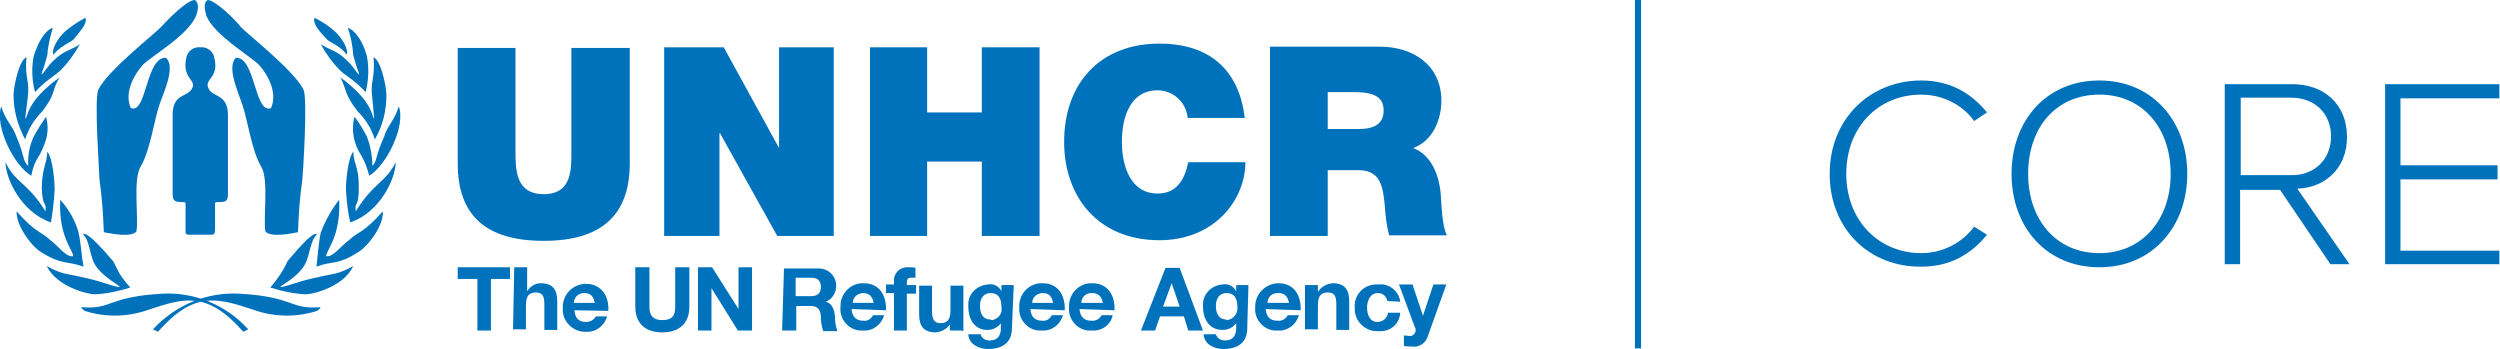 <?xml version="1.0" encoding="utf-8"?>
<!-- Generator: Adobe Illustrator 27.0.1, SVG Export Plug-In . SVG Version: 6.00 Build 0)  -->
<svg version="1.1" id="Layer_1" xmlns="http://www.w3.org/2000/svg" xmlns:xlink="http://www.w3.org/1999/xlink" x="0px" y="0px"
	 viewBox="0 0 406.9 56.8" style="enable-background:new 0 0 406.9 56.8;" xml:space="preserve">
<style type="text/css">
	.st0{fill:#0072BC;}
	.st1{fill:none;stroke:#0072BC;stroke-miterlimit:10;}
</style>
<g>
	<path class="st0" d="M34.4,38.2c0.6,0,0.6-0.4,0.6-1v-3.4c0-0.7-0.1-0.9,0.3-0.9c1.5,0,1.8-0.1,1.8-1.4V18.7c0-3.4-2.5-2.9-3.1-4.2
		c-1-1.7,1.9-1.7,0.8-5.4c-0.3-0.9-1.2-1.5-2.2-1.4c-1-0.1-1.9,0.5-2.2,1.4c-1,3.8,1.8,3.8,0.8,5.4c-0.7,1.3-3.1,0.7-3.1,4.2v12.8
		c0,1.3,0.4,1.4,1.8,1.4c0.4,0,0.3,0.2,0.3,0.9v3.4c0,0.7-0.1,1,0.6,1L34.4,38.2"/>
	<path class="st0" d="M23.3,10.5c-1.3,1.4-3.2,4.5-2,7.1c2.6,1,2.4-8.3,5.7-8.2c1.7,1.5-0.5,5.9-1.1,7.8c-0.8,2.4-1.5,7.4-3,9.9
		c-1.3,2.1-0.3,8.4-0.7,10.6c-1,1-4.1,0.3-5.3,0.1c-0.1-2.9-0.3-5.7-0.7-8.5c0-0.8-0.9-13.2-0.2-14.7c1.5-3.1,9.2-9.1,10.2-10.2
		S30.4,0,31.7,0c0.9,0.6,0.4,2.1,0.2,2.6C30.6,5.7,25,8.9,23.3,10.5"/>
	<path class="st0" d="M42.1,10.5c1.3,1.4,3.2,4.5,2,7.1c-2.7,1-2.5-8.3-5.7-8.2c-1.6,1.5,0.5,5.9,1.1,7.8c0.8,2.4,1.5,7.4,3,9.9
		c1.3,2.1,0.3,8.4,0.7,10.6c1.1,1,4.1,0.3,5.3,0.1c0.1-2.9,0.3-5.7,0.7-8.5c0.1-0.8,0.9-13.2,0.2-14.7c-1.5-3.1-9.2-9.1-10.2-10.2
		C38.3,3.2,35,0,33.8,0c-0.9,0.6-0.3,2.1-0.2,2.6C34.9,5.7,40.4,8.9,42.1,10.5"/>
	<path class="st0" d="M12,6.4C11.3,7,9.8,7.5,8.7,8.9c-0.4-0.7,0.6-2.6,1.9-3.8c1-0.8,2.1-1.6,3.3-2.2C14.3,3.9,12.8,5.3,12,6.4"/>
	<path class="st0" d="M9.8,11.5c-1.1,1-2.4,1.6-4.1,3.5c-0.5-1.9-0.6-4-0.2-5.9c0.6-1.9,1.6-4,3.1-4.6C8.2,5.9,7.8,7.4,7.7,9
		c-0.7,2.7-1,2.8-0.9,3.1c0.2,0,1-1.5,2.2-2.5c1.3-1.3,2.9-1.6,4-2.4C12.1,8.8,11.1,10.2,9.8,11.5"/>
	<path class="st0" d="M4.1,22.7c-1.2-2.2-1.9-4.7-1.9-7.3c0.1-1.7,0.9-5.5,2.1-6.1C4,12.8,4.9,13.2,4.5,16c0,0.1-0.4,3.1-0.4,3.3
		c0.5-0.1,0-2.7,5.6-6.7c-1.3,2.1-0.6,2.7-2.8,5.5C5.6,19.4,4.6,21,4.1,22.7"/>
	<path class="st0" d="M6.4,25.3c-0.7,1-1.1,2.1-1.3,3.3c-2.8-1.6-6-8-4.9-11.3c0.7,2.4,1.8,3,2.5,5c1.3,3,1,4,1.9,4.7
		c-0.1-1.7,0.2-3.3,0.9-4.8c0.6-1.1,1.3-2.2,2-3.2C8.1,21.3,7.6,23,6.4,25.3"/>
	<path class="st0" d="M8.9,30.8c-0.1,1.8-0.3,3.6-0.6,5.4c-4.8-1.6-7.4-7.1-7.4-9.8c1.5,3.3,3.6,3.3,6.5,8c0.2-1.8-0.5-0.4-0.6-3.9
		c0.1-3.5,0.8-3.6,0.9-5.8C8.6,25.7,8.9,29.7,8.9,30.8"/>
	<path class="st0" d="M12.8,37.9c0.4,1.9,0.5,4,0.8,5.5c-2.8-1-3.4-0.2-6.8-2.3c-1.5-0.8-4.2-4.3-4.1-6.7C5.9,38,6.6,37.6,8.1,39
		c1.5,1.1,2.6,2.9,3.8,2.7c0.1-0.9-2.4-3.1-2.1-9.2C11.3,34.2,12.3,36,12.8,37.9"/>
	<path class="st0" d="M18.4,42.5c0.8,1.3,0.6,1.8,2.8,4.3c-1.9,0.6-3.8,1-5.7,1.1c-1.4,0-6.3-1.3-7.9-4.6c2.8,1.5,2.8,1.1,6.6,2
		c2.7,0.6,4.6,1.5,5.3,1.4c-0.1-0.3-2.2-1.3-3.6-3c-1.5-1.8-1-4.1-2.4-5.6C14.3,37.6,17.6,41.6,18.4,42.5"/>
	<path class="st0" d="M53.2,6.4c0.6,0.6,2.3,1.1,3.2,2.5c0.4-0.7-0.6-2.6-1.9-3.8c-1-0.9-2.1-1.6-3.3-2.2
		C50.8,3.9,52.2,5.3,53.2,6.4"/>
	<path class="st0" d="M55.4,11.5c1.1,1,2.4,1.6,4.1,3.5c0.5-1.9,0.6-4,0.2-5.9c-0.5-1.9-1.6-4-3.1-4.6c0.5,1.4,0.8,3,0.9,4.5
		c0.7,2.7,1,2.8,0.9,3.1c-0.2,0-1-1.5-2.2-2.5c-1.3-1.3-2.8-1.6-4-2.4C53.1,8.8,54.1,10.2,55.4,11.5"/>
	<path class="st0" d="M61,22.7c1.3-2.2,1.9-4.7,1.9-7.3c-0.1-1.7-0.9-5.5-2.1-6.1c0.3,3.5-0.6,3.9-0.2,6.7c0,0.1,0.3,3.1,0.3,3.3
		c-0.4-0.1,0-2.7-5.5-6.7c1.1,2.1,0.6,2.7,2.8,5.5C59.5,19.4,60.5,21,61,22.7"/>
	<path class="st0" d="M58.8,25.3c0.6,1,1,2.2,1.3,3.3c2.8-1.7,6-8.1,4.8-11.3c-0.7,2.4-1.8,3-2.4,5c-1.4,3-1.1,4-1.9,4.7
		c0-1.6-0.3-3.3-0.9-4.8c-0.6-1.1-1.2-2.2-2-3.2C57.1,21.2,57.6,23.5,58.8,25.3"/>
	<path class="st0" d="M56.3,30.8c0.1,1.8,0.3,3.6,0.7,5.4c4.8-1.6,7.4-7.1,7.4-9.8c-1.6,3.3-3.6,3.3-6.5,8c-0.2-1.8,0.5-0.4,0.5-3.9
		s-0.8-3.6-0.9-5.8C56.6,25.7,56.3,29.7,56.3,30.8"/>
	<path class="st0" d="M52.2,37.9c-0.4,1.9-0.5,4-0.7,5.5c2.7-1,3.4-0.2,6.7-2.3c1.5-0.8,4.3-4.3,4.1-6.7c-3.2,3.6-3.9,3.2-5.4,4.6
		c-1.5,1.1-2.7,2.9-3.8,2.7c-0.1-0.9,2.4-3.1,2.1-9.2C53.9,34.2,52.9,36,52.2,37.9"/>
	<path class="st0" d="M46.8,42.5c-0.7,1.6-1.7,3-2.8,4.3c1.9,0.6,3.8,1,5.7,1.1c1.4,0,6.3-1.3,7.8-4.6c-2.8,1.5-2.8,1.1-6.6,2
		c-2.7,0.6-4.6,1.5-5.3,1.4c0.2-0.3,2.3-1.3,3.6-3c1.4-1.8,1-4.1,2.4-5.6C50.8,37.6,47.6,41.6,46.8,42.5"/>
	<path class="st0" d="M25.7,54l-0.8-0.4c3.6-3.9,8.7-6.1,14.1-5.8c8.9,0.5,8.2,2.6,13,2.2c0.5,0-0.4,0.6-0.4,0.6
		c-3.4,1.1-7.1,1-10.4-0.2C35.4,48.5,31.6,47.3,25.7,54"/>
	<path class="st0" d="M39.6,54l0.8-0.4c-3.5-3.9-8.7-6.1-14-5.8c-8.9,0.5-8.2,2.6-13,2.2c-0.5,0,0.4,0.6,0.4,0.6
		c3.4,1.1,7.1,1,10.4-0.2C30,48.5,33.7,47.3,39.6,54"/>
	<path class="st0" d="M102.5,26.6c0,8.4-4.6,12.6-14,12.6s-14-4.1-14-12.6V7.8h9.4v16.7c0,3.1,0,7.1,4.6,7.1s4.5-4,4.5-7.1V7.8h9.5
		V26.6"/>
	<polygon class="st0" points="108.1,7.7 117.8,7.7 126.8,24.1 126.8,24.1 126.8,7.7 135.7,7.7 135.7,38.4 126.5,38.4 117.2,21.7 
		117.1,21.7 117.1,38.4 108.1,38.4 	"/>
	<polygon class="st0" points="141.6,7.7 150.9,7.7 150.9,18.3 159.8,18.3 159.8,7.7 169.2,7.7 169.2,38.4 159.8,38.4 159.8,26.3 
		150.9,26.3 150.9,38.4 141.6,38.4 	"/>
	<path class="st0" d="M193.3,19.2c-0.2-2.5-2.3-4.5-4.9-4.5c-4.4,0-5.8,4.3-5.8,8.4s1.5,8.4,5.8,8.4c3.1,0,4.4-2.2,5-5.1h9.3
		c0,6.1-5,12.7-14,12.7c-9.9,0-15.5-7-15.5-16c0-9.7,6-16,15.5-16c8.4,0,13,4.5,13.9,12.1L193.3,19.2"/>
	<path class="st0" d="M216.1,15h4.4c3.6,0,4.7,1.1,4.7,3c0,2.7-2.4,3-4.2,3h-4.9V15z M206.6,38.4h9.5V27.7h5c3.8,0,4,3,4.3,5.9
		c0.1,1.6,0.3,3.2,0.7,4.7h9.4c-0.8-1.5-0.9-5.1-1-6.6c-0.3-3.9-2-6.7-4.5-7.6c3.1-1.1,4.6-4.5,4.6-7.7c0-5.8-4.6-8.8-10-8.8h-17.9
		v30.8"/>
	<polygon class="st0" points="77.7,45.4 74.5,45.4 74.5,43.5 83,43.5 83,45.4 79.9,45.4 79.9,53.8 77.7,53.8 	"/>
	<path class="st0" d="M83.7,43.5h2.1v3.9l0,0c0.5-0.8,1.3-1.3,2.2-1.3c2.2,0,2.7,1.3,2.7,3v4.6h-2.1v-4.2c0-1.3-0.3-1.9-1.4-1.9
		s-1.6,0.6-1.6,2.1v3.9h-2.1L83.7,43.5"/>
	<path class="st0" d="M93.5,50.5c0.1,1.3,0.7,1.9,1.9,1.9c0.7,0,1.3-0.4,1.6-0.9h1.8C98.4,53,97,54.1,95.4,54
		c-2,0.1-3.7-1.5-3.8-3.4v-0.4c-0.1-2.1,1.4-3.8,3.5-4l0,0h0.3c2.5,0,3.8,2.1,3.6,4.4L93.5,50.5L93.5,50.5z M96.8,49.3
		c-0.2-1-0.6-1.6-1.7-1.6c-0.9,0-1.6,0.6-1.7,1.5v0.1H96.8"/>
	<path class="st0" d="M112.2,49.9c0,2.8-1.7,4.2-4.4,4.2s-4.4-1.4-4.4-4.2v-6.4h2.3v6.4c0,1.1,0.3,2.2,2.1,2.2
		c1.6,0,2.1-0.7,2.1-2.2v-6.4h2.3V49.9"/>
	<polygon class="st0" points="113.6,43.5 115.9,43.5 120.2,50.3 120.2,50.3 120.2,43.5 122.4,43.5 122.4,53.8 120.1,53.8 
		115.8,46.9 115.8,46.9 115.8,53.8 113.6,53.8 	"/>
	<path class="st0" d="M129.5,45.2h2.5c1,0,1.6,0.4,1.6,1.5c0,1-0.5,1.5-1.6,1.5h-2.5V45.2z M127.3,53.8h2.3v-4h2.3
		c1.1,0,1.6,0.5,1.7,1.6c0,0.9,0.1,1.7,0.4,2.5h2.3c-0.3-0.8-0.4-1.6-0.4-2.4c-0.1-1-0.4-2.1-1.5-2.4l0,0c1.1-0.4,1.7-1.5,1.7-2.6
		c0-1.5-1.2-2.8-2.8-2.8l0,0h-5.7L127.3,53.8"/>
	<path class="st0" d="M138.8,49.3c0-0.9,0.7-1.5,1.6-1.6h0.1c0.9,0,1.5,0.5,1.7,1.6H138.8z M144.2,50.5c0.1-2.3-1-4.4-3.6-4.4
		c-2-0.1-3.7,1.5-3.8,3.5v0.1V50c-0.2,1.9,1.3,3.7,3.2,3.8h0.1h0.4c1.6,0.1,3-1,3.4-2.5h-1.8c-0.3,0.6-0.9,1-1.6,0.9
		c-1.1,0-1.8-0.6-1.9-1.9L144.2,50.5"/>
	<path class="st0" d="M145.5,47.7h-1.3v-1.4h1.3v-0.5c-0.1-1.2,0.8-2.2,2-2.3h0.1h0.4c0.4,0,0.7,0,1,0.1v1.6h-0.7
		c-0.5,0-0.7,0.2-0.7,0.8v0.4h1.5v1.4h-1.5v6h-2.1V47.7"/>
	<path class="st0" d="M156.6,53.8h-2v-1l0,0c-0.5,0.8-1.4,1.2-2.3,1.3c-2.2,0-2.7-1.3-2.7-3v-4.6h2.1v4.2c0,1.3,0.4,1.9,1.4,1.9
		c1.1,0,1.6-0.6,1.6-2.1v-4h2.1v7.4"/>
	<path class="st0" d="M161.2,52c-1.3,0-1.7-1.1-1.7-2.2s0.5-2.1,1.7-2.1c1.4,0,1.8,1,1.8,2.3c0.2,1-0.5,1.9-1.5,2.1h-0.1
		C161.4,52.1,161.4,52.1,161.2,52 M165,46.4h-2v1l0,0c-0.4-0.8-1.3-1.3-2.2-1.1c-1.8,0.1-3.3,1.6-3.2,3.4c0,0.1,0,0.1,0,0.2
		c0,1.9,0.9,3.8,3.1,3.8c0.9,0,1.7-0.4,2.2-1.1l0,0v0.9c0,1-0.5,1.9-1.7,1.9c-0.7,0.1-1.4-0.3-1.6-1h-2c0.1,1.7,1.8,2.4,3.2,2.4
		c3.4,0,3.9-2.1,3.9-3.3L165,46.4"/>
	<path class="st0" d="M168,49.3c0-0.9,0.7-1.5,1.6-1.6h0.1c1,0,1.5,0.5,1.7,1.6H168z M173.3,50.5c0.1-2.3-1-4.4-3.6-4.4
		c-2-0.1-3.7,1.5-3.8,3.5v0.1V50c-0.2,1.9,1.3,3.7,3.2,3.8h0.1h0.4c1.6,0.1,3-1,3.4-2.5h-1.8c-0.3,0.6-0.9,1-1.6,0.9
		c-1.1,0-1.8-0.6-1.9-1.9L173.3,50.5"/>
	<path class="st0" d="M176,49.3c0-0.9,0.7-1.6,1.6-1.6h0.1h0.1c0.9,0,1.5,0.5,1.7,1.6H176z M181.4,50.5c0.1-2.3-1-4.4-3.6-4.4
		c-2-0.1-3.7,1.5-3.8,3.5v0.1V50c-0.2,1.9,1.3,3.7,3.2,3.8h0.1h0.4c1.6,0.1,3.1-0.9,3.4-2.5h-1.8c-0.3,0.6-1,1-1.7,0.9
		c-1.1,0-1.8-0.6-1.9-1.9L181.4,50.5"/>
	<path class="st0" d="M190.7,46.1L190.7,46.1l1.3,3.8h-2.7L190.7,46.1z M185.7,53.8h2.3l0.8-2.3h3.9l0.7,2.3h2.4L192,43.6h-2.3
		L185.7,53.8z"/>
	<path class="st0" d="M199.6,52c-1.3,0-1.7-1.1-1.7-2.2s0.5-2.1,1.7-2.1c1.4,0,1.8,1,1.8,2.3c0.1,1-0.6,1.9-1.6,2.1
		C199.7,52.1,199.6,52.1,199.6,52 M203.2,46.4h-2v1l0,0c-0.4-0.8-1.3-1.3-2.2-1.1c-1.8,0.1-3.3,1.6-3.2,3.4c0,0.1,0,0.1,0,0.2
		c0,1.9,0.9,3.8,3.2,3.8c0.9,0,1.7-0.4,2.2-1.1l0,0v0.9c0,1-0.5,1.9-1.7,1.9c-0.7,0.1-1.4-0.3-1.6-1h-2c0.1,1.7,1.8,2.4,3.2,2.4
		c3.4,0,3.9-2.1,3.9-3.3L203.2,46.4"/>
	<path class="st0" d="M206.3,49.3c0-0.9,0.7-1.6,1.6-1.6h0.1h0.1c0.9,0,1.5,0.5,1.7,1.6H206.3z M211.7,50.5c0.1-2.3-1-4.4-3.6-4.4
		c-2,0-3.7,1.6-3.8,3.6V50c-0.2,1.9,1.3,3.7,3.2,3.8h0.1h0.4c1.6,0.1,3-1,3.4-2.5h-1.8c-0.3,0.6-1,1-1.7,0.9c-1.1,0-1.8-0.6-1.9-1.9
		L211.7,50.5"/>
	<path class="st0" d="M212.5,46.4h2v1h0.1c0.5-0.8,1.4-1.2,2.3-1.3c2.2,0,2.7,1.3,2.7,3v4.6h-2.1v-4.2c0-1.3-0.3-1.9-1.4-1.9
		s-1.6,0.6-1.6,2.1v3.9h-2.1v-7.2"/>
	<path class="st0" d="M225.8,49c-0.1-0.7-0.7-1.3-1.5-1.3l0,0c-1.4,0-1.8,1.4-1.8,2.4s0.4,2.3,1.7,2.3c0.8,0,1.6-0.6,1.7-1.5h2
		c-0.1,1.8-1.6,3.1-3.4,3c-0.1,0-0.1,0-0.2,0l0,0c-2,0.1-3.7-1.5-3.8-3.4v-0.3c-0.2-2,1.2-3.7,3.2-3.9c0.1,0,0.1,0,0.2,0h0.5
		c1.7-0.2,3.3,1.1,3.5,2.8L225.8,49"/>
	<path class="st0" d="M232.4,54.7c-0.3,1.1-1.4,1.9-2.6,1.7c-0.4,0-0.8,0-1.3-0.1v-1.7c0.4,0,0.8,0.1,1.1,0.1
		c0.5-0.1,0.9-0.6,0.8-1.1c0-0.1,0-0.2-0.1-0.3l-2.6-7h2.2l1.7,5.1l0,0l1.7-5.1h2.1L232.4,54.7"/>
</g>
<line class="st1" x1="266.6" y1="0" x2="266.6" y2="56.7"/>
<g>
	<path class="st0" d="M297.8,28.3c0-9,6.6-15.2,14.9-15.2c4.7,0,8.2,2.1,10.7,5.2l-2.1,1.4c-1.8-2.6-5.1-4.3-8.6-4.3
		c-6.9,0-12.2,5.2-12.2,12.9c0,7.6,5.3,12.9,12.2,12.9c3.5,0,6.7-1.7,8.6-4.3l2.1,1.3c-2.6,3.2-6,5.2-10.7,5.2
		C304.4,43.5,297.8,37.4,297.8,28.3z"/>
	<path class="st0" d="M327.4,28.3c0-8.6,5.6-15.2,14.3-15.2c8.6,0,14.3,6.6,14.3,15.2s-5.7,15.2-14.3,15.2
		C333,43.5,327.4,36.9,327.4,28.3z M353.3,28.3c0-7.5-4.6-12.9-11.6-12.9c-7.1,0-11.6,5.4-11.6,12.9c0,7.4,4.5,12.9,11.6,12.9
		C348.7,41.2,353.3,35.7,353.3,28.3z"/>
	<path class="st0" d="M379.3,43l-8.2-12.1h-6.5V43h-2.5V13.7h11c5.1,0,8.9,3.2,8.9,8.6c0,5.3-3.8,8.3-8.1,8.4l8.5,12.3H379.3z
		 M379.4,22.2c0-3.7-2.6-6.3-6.5-6.3h-8.2v12.6h8.2C376.7,28.6,379.4,25.9,379.4,22.2z"/>
	<path class="st0" d="M388.2,43V13.7h18.6v2.3h-16.1v10.9h15.8v2.3h-15.8v11.6h16.1V43H388.2z"/>
</g>
</svg>
